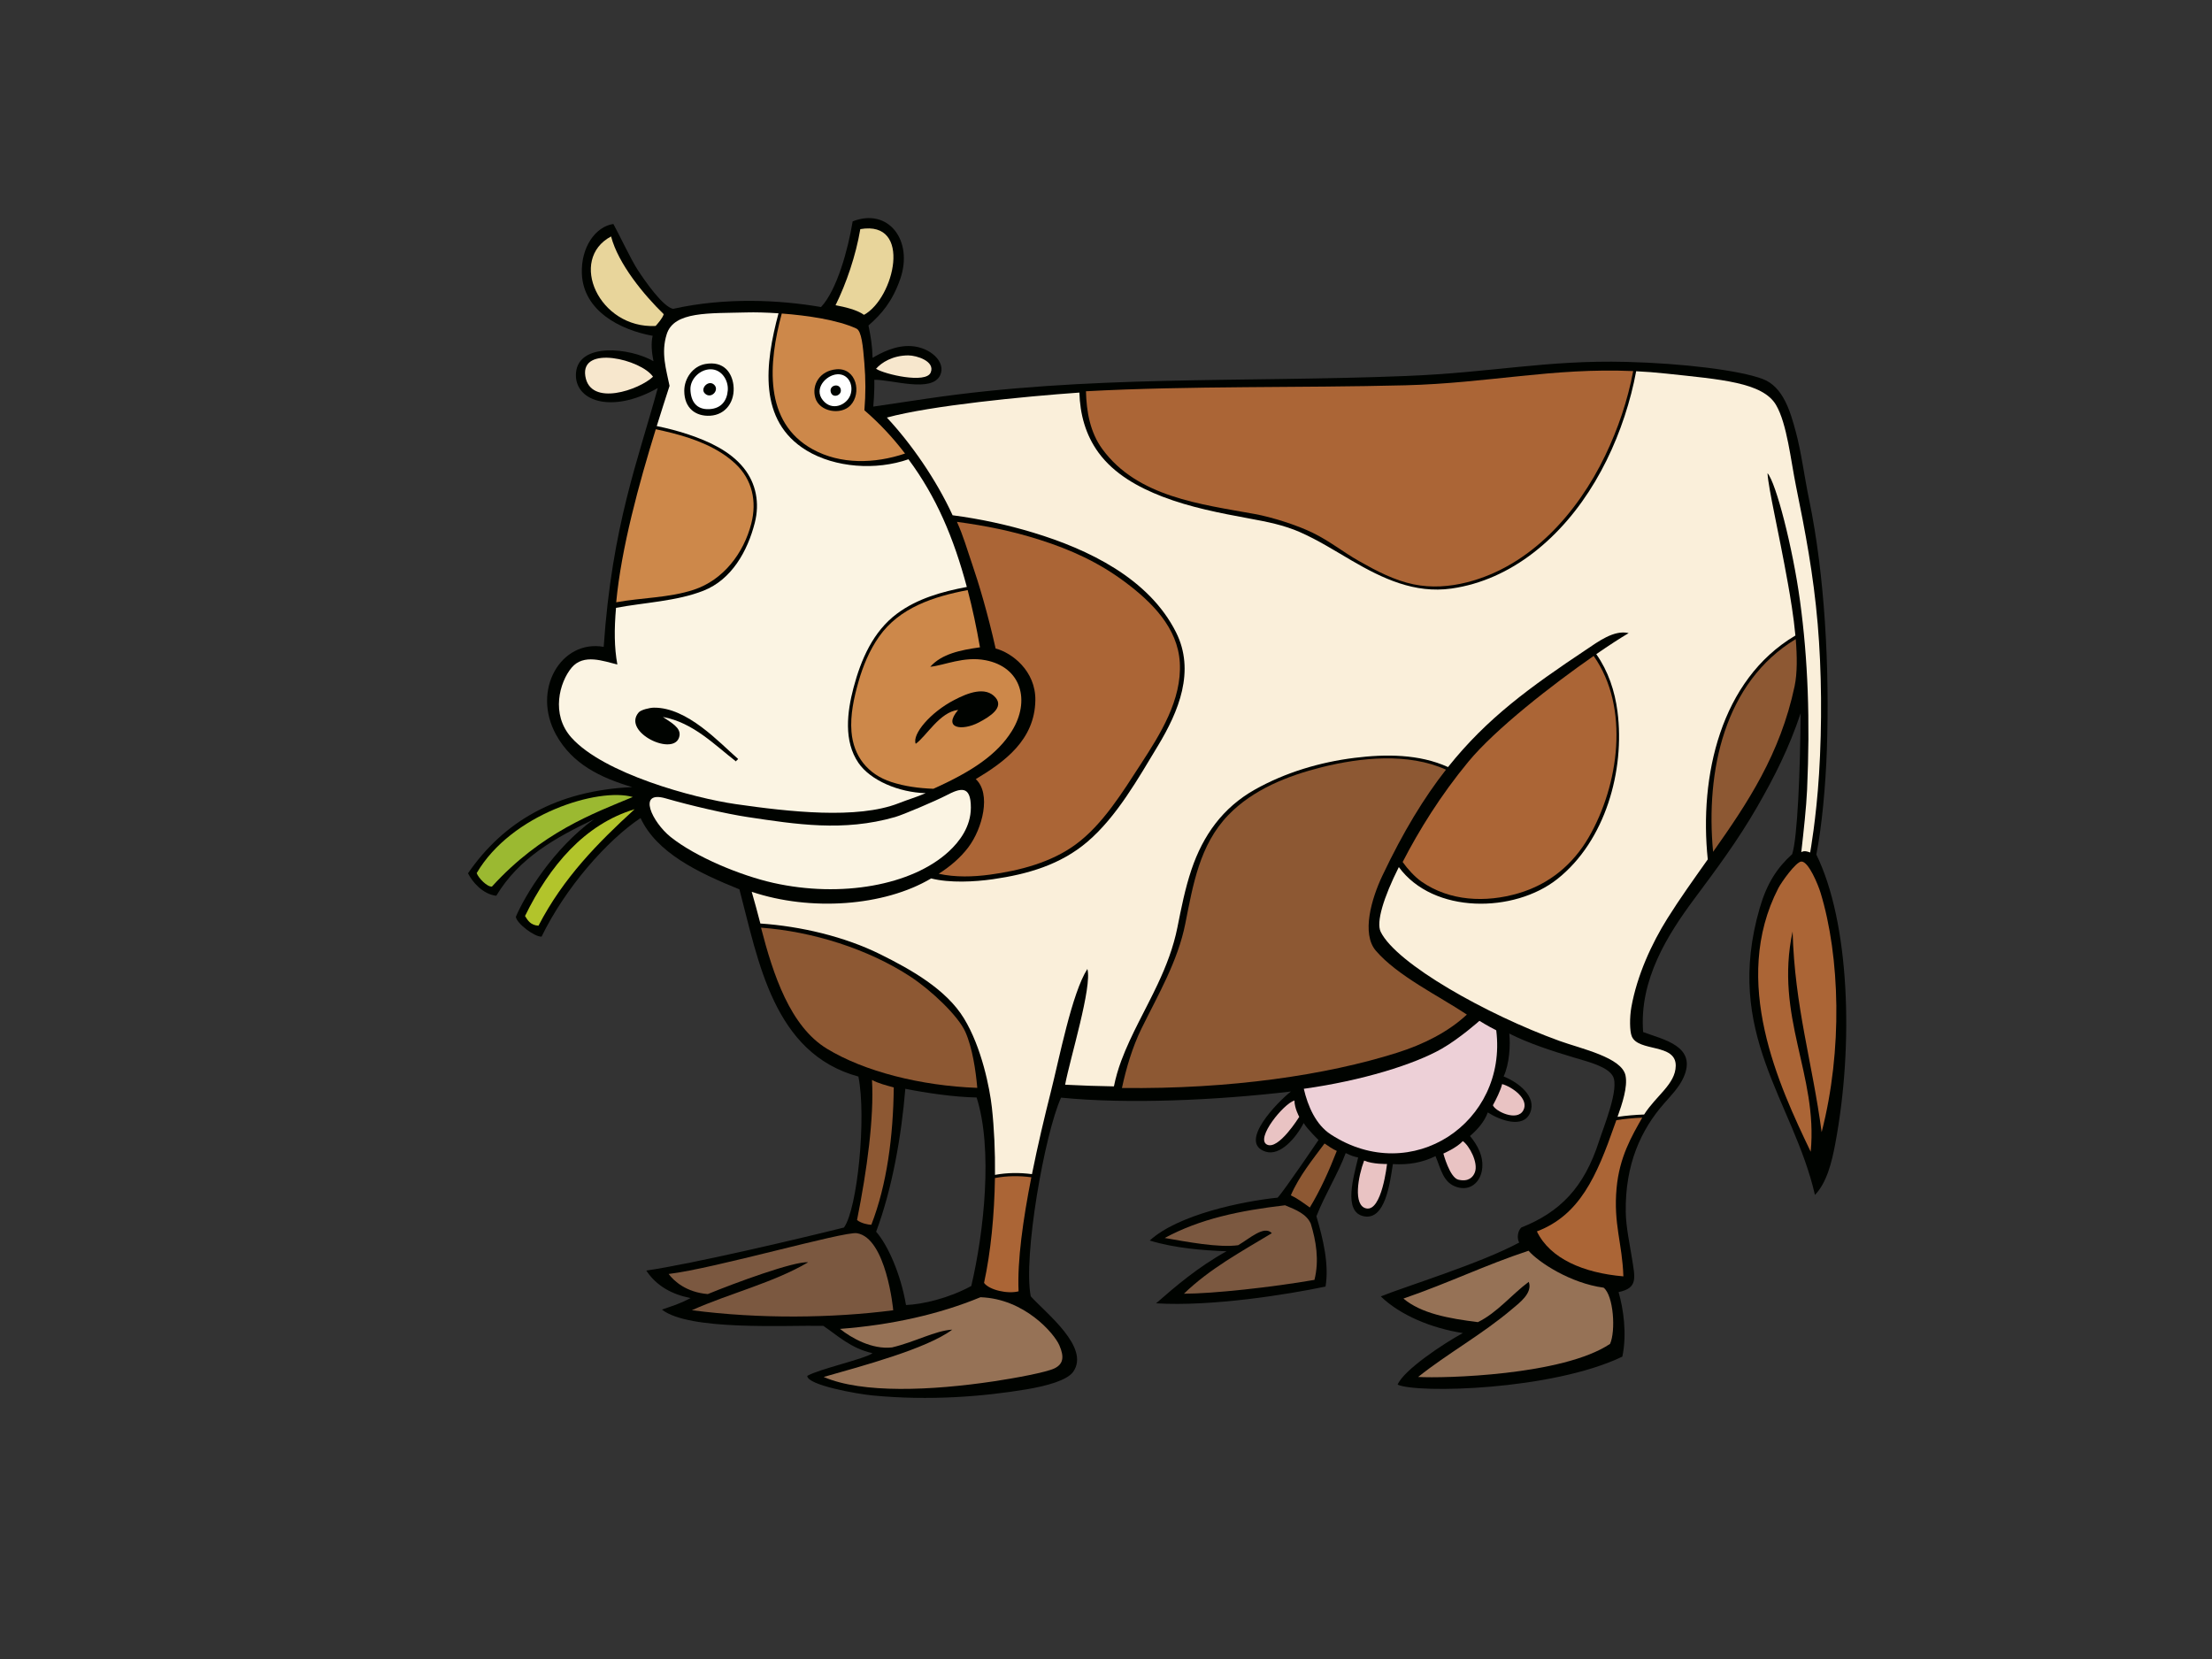 <?xml version="1.0" encoding="utf-8"?>
<!-- Generator: Adobe Illustrator 17.0.0, SVG Export Plug-In . SVG Version: 6.00 Build 0)  -->
<!DOCTYPE svg PUBLIC "-//W3C//DTD SVG 1.1//EN" "http://www.w3.org/Graphics/SVG/1.1/DTD/svg11.dtd">
<svg version="1.1" id="Layer_1" xmlns="http://www.w3.org/2000/svg" xmlns:xlink="http://www.w3.org/1999/xlink" x="0px" y="0px"
	 width="800px" height="600px" viewBox="0 0 800 600" enable-background="new 0 0 800 600" xml:space="preserve">
<rect x="0" y="0" width="800" height="600" fill="#333333" stroke="none"/>
<g>
	<path fill-rule="evenodd" clip-rule="evenodd" fill="#000300" d="M656.401,432.167c-7.854-34.208-33.207-58.282-19.949-103.843
		c2.565-8.825,6.256-14.48,11.709-19.403c1.927-5.839,2.908-30,3.07-50.959c-4.277,12.765-9.526,23.083-15.699,33.81
		c-7.037,12.223-14.701,22.482-22.717,33.251c-9.631,12.948-20.03,29.297-18.549,48.235c7.096,2.685,19.736,5.023,14.602,16.432
		c-1.597,3.554-4.473,6.475-7.058,9.422c-8.302,9.475-14.089,21.934-13.838,39.211c0.077,5.464,1.491,11.854,2.228,16.623
		c1.116,7.163,2.318,10.859-4.817,12.355c1.731,6.049,3.089,15.065,1.361,23.341c-25.571,12.231-74.246,13.366-81.279,10.128
		c2.224-5.311,16.55-14.821,23.589-18.65c-11.396-1.781-22.645-6.456-29.673-13.264c8.998-3.644,36.098-11.936,50.058-19.471
		c-0.866-1.48-0.596-4.146,0.74-5.427c13.928-5.535,22.75-14.356,28.177-31.378c1.524-4.787,7.479-19.1,4.923-23.45
		c-1.947-3.316-8.271-4.966-13.708-6.568c-7.657-2.263-17.047-5.314-23.718-8.775c0.442,4.063,0.058,11.085-2.054,15.525
		c5.391,2.141,12.046,7.277,9.59,13.135c-2.458,5.855-10.928,2.696-15.317-0.123c-1.197,3.359-3.777,6.256-6.423,8.521
		c2.645,3.214,5.118,7.465,4.324,12.353c-0.721,4.417-4.201,7.534-8.897,6.176c-5.198-1.506-5.92-6.594-7.905-11.24
		c-4.845,2.354-9.756,3.213-15.419,2.869c-1.075,6.924-2.739,20.23-10.338,18.905c-7.94-1.385-3.706-14.748-2.22-21.291
		c-1.296-0.239-2.674-0.685-4.508-1.595c-2.746,7.432-7.565,15.104-10.588,22.851c2.471,8.422,4.628,17.483,3.294,25.43
		c-13.783,2.863-40.959,7.277-61.286,6.061c6.949-6.082,15.288-13.206,25.492-18.829c-8.12-0.284-18.712-1.092-27.784-3.882
		c10.283-9.43,33.628-14.197,46.247-15.513c2.239-2.278,14.792-20.856,14.792-20.856s-4.118-3.986-5.36-6.133
		c-2.836,5.481-8.536,11.995-13.712,10.377c-10.284-3.221,4.357-18.043,9.083-21.773c-27.052,3.198-58.989,4.618-83.125,2.216
		c-5.957,13.142-13.772,57.547-10.958,71.855c5.626,6.195,21.494,18.467,15.384,27.254c-2.176,3.131-9.593,5.164-16.969,6.395
		c-15.593,2.601-34.923,4.181-55.582,2.213c-5.625-0.534-23.67-3.747-23.66-7.088c4.444-2.551,20.766-6.1,23.607-8.212
		c-7.856-1.706-12.72-6.483-17.82-9.888c-14.02-0.244-48.531,1.825-58.351-5.871c3.92-1.404,5.982-1.864,10.363-4.174
		c-6.648-1.281-12.346-4.36-16.017-9.941c16.742-2.448,54.851-11.396,71.499-15.568c4.871-6.771,8.162-39.846,5.212-54.6
		c-30.74-8.364-36.16-41.781-43.033-67.705c-15.099-6.1-29.935-13.287-35.752-25.794c-12.092,8.059-27.193,25.183-35.793,42.888
		c-2.47,0.188-9.013-4.741-9.311-7.159c3.265-7.725,13.561-24.713,28.289-35.31c-14.02,6.764-27.013,13.844-35.368,27.695
		c-4.865-0.551-8.633-4.965-10.225-8.128c12.884-18.679,31.948-29.916,59.385-31.175c-11.466-3.383-21.632-8.32-27.486-18.862
		c-9.04-16.285,1.778-34.586,17.179-31.86c3.018-44.033,12.612-67.989,19.55-93.595c-17.13,9.689-30.471,4.441-29.559-5.596
		c0.997-10.936,19.468-9.04,28.014-4.114c-0.672-3.221-0.918-6.7-0.3-9.185c-11.682-2.112-25.074-8.957-25.601-22.496
		c-0.373-9.569,4.97-17.025,11.397-17.953c1.9,3.413,6.401,12.967,8.861,16.711c2.505,3.813,8.985,13.204,12.729,13.989
		c18.891-4.225,38.489-3.26,53.515-0.656c5.786-6.191,9.767-20.823,11.432-30.981c12.928-5.095,22.122,6.96,17.152,21.003
		c-2.808,7.935-6.586,12.429-11.433,16.654c0.87,4.225,1.367,7.332,1.49,11.682c3.233-1.863,8.327-4.598,14.045-4.225
		c6.822,0.445,12.551,5.717,10.439,10.439c-2.959,6.616-17.524,1.617-23.861,1.741c0.123,4.473-0.373,9.693-0.373,9.693
		s12.923-1.919,19.263-2.858c57.915-8.577,114.254-5.87,173.25-8.204c31.442-1.241,50.922-5.841,79.831-5.11
		c20.341,0.514,40.852,3.013,49.295,6.175c7.457,2.79,10.018,11.757,12,19.1c2.028,7.495,3.094,16.254,4.817,24.543
		c5.701,27.412,7.429,61.048,6.421,90.438c-0.438,12.892-1.835,28.049-3.812,37.932c11.905,24.184,13.713,68.307,6.793,104.871
		C662.471,420.391,660.675,427.722,656.401,432.167z M353.208,396.922c-8.242-0.145-18.409-1.672-25.788-3.148
		c-1.393,17.087-4.784,36.318-10.556,51.697c4.099,4.606,8.911,15.173,10.803,26.511c5.901-0.247,15.317-2.366,23.608-6.885
		C355.905,445.493,359.134,415.463,353.208,396.922z"/>
	<path fill-rule="evenodd" clip-rule="evenodd" fill="#AB6536" d="M658.822,409.45c-3.347-25.224-9.754-45.263-10.503-72.562
		c-6.591,30.882,9.239,51.852,6.541,79.65c-11.372-23.712-29.109-61.594-11.687-95.356c1.08-2.095,6.339-9.513,8.305-9.591
		c2.602-0.105,6.058,8.356,6.958,11.299C665.467,345.961,666.478,379.784,658.822,409.45z"/>
	<path fill-rule="evenodd" clip-rule="evenodd" fill="#AB6536" d="M398.693,162.433c12.695,17.319,35.529,19.901,55.148,23.47
		c6.183,1.127,15.259,4.011,20.928,6.79c6.409,3.142,10.668,6.783,16.871,10.299c6.177,3.5,12.665,6.916,19.681,8.357
		c6.387,1.31,12.894,0.851,19.196-0.744c23.028-5.826,40.031-25.098,50.015-45.838c4.573-9.508,8.148-19.903,10.131-30.559
		c-29.131-1.281-52.403,4.37-82.445,5.137c-38.046,0.972-77.736,0.138-115.465,2.159
		C392.947,148.887,394.22,156.325,398.693,162.433z"/>
	<path fill-rule="evenodd" clip-rule="evenodd" fill="#8D5833" d="M619.564,308.077c12.518-17.725,24.28-35.37,29.477-59.897
		c0.994-4.695,0.928-10.855,0.413-17.042C623.56,246.791,616.833,278.937,619.564,308.077z"/>
	<path fill-rule="evenodd" clip-rule="evenodd" fill="#8D5833" d="M497.606,343.85c-5.3-6.169-1.584-18.863,2.368-27.18
		c7.56-15.926,15.039-28.167,22.99-38.311c-13.685-6.18-30.849-4.406-44.948-0.881c-12.213,3.053-24.847,8.032-33.788,17.304
		c-10.381,10.768-12.735,25.141-15.557,39.314c-2.696,13.539-9.809,25.641-15.836,37.896c-3.303,6.715-5.567,14.501-7.07,21.495
		c39.301,0.465,74.027-4.687,99.535-12.757c9.434-2.981,18.369-7.418,25.22-13.794C520.399,360.204,505.435,352.956,497.606,343.85z
		"/>
	<path fill-rule="evenodd" clip-rule="evenodd" fill="#AB6536" d="M339.499,316.014c6.031,1.327,12.571,1.116,18.463,0.323
		c10.785-1.45,22.223-4.411,31.092-10.943c9.793-7.2,16.947-18.928,23.497-28.991c7.033-10.809,14.919-23.255,14.14-36.766
		c-0.728-12.586-10.086-21.868-19.795-29.129c-9.497-7.1-19.566-11.687-30.825-15.27c-10.019-3.193-19.409-5.068-29.979-6.506
		c2.383,5.286,3.552,9.631,5.469,15.201c2.399,6.961,5.687,17.951,8.52,30.61c5.86,1.512,14.53,8.091,14.368,18.721
		c-0.217,14.368-11.158,22.283-21.55,28.516c5.661,5.228,2.478,17.839-2.723,24.702
		C347.427,310.105,343.777,313.294,339.499,316.014z"/>
	<path fill-rule="evenodd" clip-rule="evenodd" fill="#8D5833" d="M329.264,353.215c-15.34-10.059-35.589-16.373-54.032-17.712
		c4.397,17.032,10.549,35.707,23.87,43.801c13.486,8.197,33.845,13.392,54.342,14.136c-0.54-6.232-1.759-14.48-4.298-20.218
		C346.606,367.484,336.962,358.267,329.264,353.215z"/>
	<path fill-rule="evenodd" clip-rule="evenodd" fill="#AB6536" d="M373.004,425.772c-4.435-0.59-8.9-0.54-13.17,0.28
		c-0.196,13.308-1.513,26.795-3.938,37.926c1.852,2.562,8.541,4.088,12.487,3.043C367.869,456.057,370.017,440.876,373.004,425.772z
		"/>
	<path fill-rule="evenodd" clip-rule="evenodd" fill="#AB6536" d="M584.656,429.727c1.031-11.314,5.484-18.812,9.278-25.51
		c-3.135,0.119-6.263,0.431-9.356,0.9c-0.236,0.657-0.464,1.276-0.661,1.84c-6.477,18.506-12.591,32.496-28.077,38.397
		c4.77,9.894,16.892,15.026,31.276,16.257C586.73,449.629,583.474,442.733,584.656,429.727z"/>
	<path fill-rule="evenodd" clip-rule="evenodd" fill="#FAEFDA" d="M657.395,225.686c-1.55-18.13-4.531-33.58-7.83-49.792
		c-1.926-9.47-3.254-22.62-7.229-29.419c-4.824-8.245-20.152-9.242-39.662-11.356c-3.75-0.406-7.381-0.679-10.932-0.855
		c-0.503,2.732-1.102,5.438-1.792,8.106c-5.659,21.875-17.31,43.624-35.463,57.61c-8.668,6.675-18.669,11.331-29.547,12.872
		c-13.29,1.884-24.912-3.594-36.117-10.138c-6.125-3.575-12.172-7.405-18.681-10.265c-5.913-2.595-11.938-3.748-18.237-4.91
		c-10.636-1.965-21.403-4.032-31.525-7.937c-8.748-3.376-17.417-8.173-23.069-15.884c-4.734-6.461-6.71-13.996-6.935-21.739
		c-19.823,1.395-53.945,4.734-69.624,9.04c8.71,9.325,17.766,22.281,23.772,35.332c9.917,1.304,19.718,3.412,29.13,6.267
		c19.905,6.032,41.854,16.526,51.663,36.031c7.049,14.019,0.969,28.668-6.537,41.086c-7.135,11.803-14.861,25.598-25.457,34.666
		c-9.767,8.355-21.661,11.768-34.219,13.577c-6.631,0.951-15.622,1.425-22.343-0.286c-17.074,10.135-43.721,11.943-64.89,4.835
		c1.051,3.588,2.147,7.675,3.129,11.472c14.602,0.988,30.495,4.733,43.378,11.128c11.18,5.547,23.831,12.663,30.259,23.189
		c6.428,10.526,9.329,25.311,10.09,32.187c0.839,7.598,1.211,15.954,1.127,24.405c4.346-0.808,8.873-0.863,13.373-0.264
		c2.097-10.468,4.57-20.845,6.812-29.714c3.068-12.112,7.638-35.833,13.228-44.495c1.786,6.449-6.229,32.174-8.051,41.864
		c5.933,0.315,11.827,0.511,17.653,0.601c0.634-3.133,1.524-6.232,2.662-9.286c3.596-9.616,8.84-18.454,13.188-27.729
		c3.09-6.583,5.688-13.34,7.114-20.491c1.396-7.009,2.785-14.075,5.074-20.861c4.196-12.442,11.343-22.439,22.906-28.955
		c11.008-6.203,23.562-9.938,36.073-11.494c11.164-1.392,23.385-1.434,33.819,3.332c14.111-17.714,29.755-28.994,50.012-42.497
		c4.158-2.774,10.041-7.246,15.322-5.948c-2.923,1.71-7.015,4.359-11.722,7.608c4.312,6.103,6.726,13.373,7.674,20.751
		c2.74,21.342-4.397,46.799-21.733,60.559c-15.591,12.375-44.822,12.787-57.35-4.301c-5.554,11.062-8.245,19.961-6.564,23.403
		c5.67,11.581,38.39,29.952,64.638,39.457c7.878,2.855,22.584,5.949,23.918,12.54c0.83,4.099-1.214,10.249-2.892,14.936
		c3.188-0.454,6.401-0.748,9.617-0.848c4.295-6.815,11.368-10.984,11.433-17.645c0.08-8.215-13.572-4.898-15.906-10.656
		c-0.773-1.905-0.797-6.862-0.138-10.542c2.053-11.465,7.315-22.939,13.033-32.068c4.466-7.134,9.503-14.15,14.597-21.354
		c-3.141-30.046,4.582-64.896,31.619-80.928c0.022-0.016,0.051-0.016,0.076-0.027c-0.659-7.057-1.85-14.02-2.691-18.745
		c-3.46-19.392-7.041-34.093-7.4-39.987c3.076,3.425,9.132,26.944,11.755,46.188c2.906,21.34,3.673,43.208,2.563,68.285
		c-0.276,6.253-1.237,14.945-2.103,22.604c1.185-0.841,3.213,0.123,3.213,0.123s2.201-12.147,3.213-28.409
		C659.007,261.888,658.833,242.505,657.395,225.686z"/>
	<path fill-rule="evenodd" clip-rule="evenodd" fill="#AB6536" d="M531.054,275.481c-10.03,12.143-17.937,24.925-23.763,36.274
		c1.688,2.416,4.359,5.376,6.787,7.072c10.219,7.124,23.229,7.712,35.071,4.237c11.143-3.265,19.718-10.364,25.473-20.313
		c10.828-18.719,14.916-46.846,1.748-65.521C561.424,247.614,540.798,263.681,531.054,275.481z"/>
	<path fill-rule="evenodd" clip-rule="evenodd" fill="#967256" d="M582.301,486.029c-16.998,11.423-60.285,12.517-69.406,11.962
		c10.59-8.477,23.251-15.418,34.075-24.643c2.337-1.995,7.453-5.669,5.927-9.758c-6.176,4.571-11.441,11.2-18.404,14.577
		c-10.607-1.339-20.422-3.101-26.928-8.521c16.798-5.807,29.417-12.069,45.252-17.301c3.664,4.205,15.15,11.74,27.156,13.36
		C583.583,468.586,584.395,481.377,582.301,486.029z"/>
	<path fill-rule="evenodd" clip-rule="evenodd" fill="#E9C3C3" d="M550.919,401.583c-2.267,4.154-10.186,0.311-10.993-1.854
		c1.064-1.925,2.84-5.437,3.336-7.66C546.765,393.018,553.186,397.425,550.919,401.583z"/>
	<path fill-rule="evenodd" clip-rule="evenodd" fill="#EDD0D7" d="M471.538,393.774c21.151-2.953,40.008-8.828,49.925-14.51
		c6.466-3.706,13.591-10.061,13.591-10.061s3.131,1.945,6.082,3.42c4.164,33.28-30.538,56.74-59.859,37.647
		C475.886,406.759,472.991,400.074,471.538,393.774z"/>
	<path fill-rule="evenodd" clip-rule="evenodd" fill="#E9C3C3" d="M522.015,417.198c0,0,4.776-2.043,7.04-4.501
		c2.355,1.659,5.651,7.794,4.368,11.263c-0.635,1.715-2.266,3.562-5.973,2.696C524.302,425.922,522.015,417.198,522.015,417.198z"/>
	<path fill-rule="evenodd" clip-rule="evenodd" fill="#E9C3C3" d="M501.633,420.974c0,0-1.853,17.292-7.533,16.061
		c-4.795-1.047-2.919-11.596-0.743-17.297C496.446,421.1,501.633,420.974,501.633,420.974z"/>
	<path fill-rule="evenodd" clip-rule="evenodd" fill="#8D5833" d="M473.713,436.713c-2.094-1.487-4.353-3.227-6.871-4.397
		c3.046-7.05,7.99-13.071,12.19-18.752c1.234,0.863,3.089,2.1,4.439,2.689C480.664,423.474,477.424,430.622,473.713,436.713z"/>
	<path fill-rule="evenodd" clip-rule="evenodd" fill="#7B5840" d="M474.051,442.522c1.911,6.254,3.127,13.204,1.339,20.363
		c-15.318,2.666-36.78,5.002-47.204,5.002c9.332-9.05,20.847-15.286,31.793-21.889c-2.779-2.954-7.994,1.909-12.162,4.344
		c-7.088,0.997-18.677-1.254-26.583-2.607c12.855-6.949,27.103-9.9,43.526-11.831C468.785,437.557,472.499,439.071,474.051,442.522z
		"/>
	<path fill-rule="evenodd" clip-rule="evenodd" fill="#E9C3C3" d="M469.888,403.926c0,0-7.529,12.219-11.712,10.007
		c-4.183-2.216,6.025-14.76,9.983-15.934C468.16,400.835,469.888,403.926,469.888,403.926z"/>
	<path fill-rule="evenodd" clip-rule="evenodd" fill="#967256" d="M297.904,497.994c13.888-3.96,37.306-10.203,46.491-17.116
		c-6.236,0.377-13.388,4.453-21.78,6.434c-7.221,0.834-14.713-3.409-18.814-6.696c18.677-1.423,35.901-5.297,50.796-11.454
		c15.879,0.523,26.643,13.037,28.532,17.385c1.892,4.346,1.324,6.8-1.699,8.311c-3.022,1.513-14.915,3.652-21.954,4.707
		C336.965,502.937,311.774,504.052,297.904,497.994z"/>
	<path fill-rule="evenodd" clip-rule="evenodd" fill="#CD884A" d="M271.727,189.296c2.027-7.944,0.374-15.811-5.705-21.527
		c-6.283-5.908-14.811-9.076-23.034-11.182c-1.926-0.492-3.869-0.935-5.822-1.344c-6.108,19.758-12.457,42.929-14.309,62.579
		c9.314-1.705,19.024-1.566,28.012-4.518C261.621,209.775,268.978,200.078,271.727,189.296z"/>
	<path fill-rule="evenodd" clip-rule="evenodd" fill="#FBF4E3" d="M310.478,275.917c-5.427-7.903-4.103-18.432-1.796-27.176
		c2.678-10.148,7.047-20.324,15.696-26.78c7.357-5.49,16.338-7.993,25.29-9.684c-4.766-17.811-11.046-32.622-21.11-46.175
		c-11.699,4.087-26.526,3.084-36.85-3.177c-17.657-10.706-15.012-31.44-10.146-49.617c-4.542-0.307-8.599-0.389-11.41-0.312
		c-13.728,0.376-26.355-0.478-29.014,7.832c-2.18,6.82-0.149,12.919,1.012,18.728c-1.464,4.518-3.035,9.411-4.629,14.541
		c3.929,0.799,7.809,1.803,11.594,3.081c7.226,2.437,14.882,5.91,19.793,11.98c4.617,5.699,5.879,12.854,4.074,19.925
		c-2.619,10.262-8.376,20.523-18.519,24.535c-9.744,3.855-21.411,4.27-31.673,6.22c-0.672,7.85-0.642,14.284,0.483,20.488
		c-4.937-1.161-12.196-4.065-16.552,1.162c-4.357,5.227-7.598,16.841-0.079,25.252c11.694,13.082,44.193,21.882,59.46,24.084
		c19.221,2.769,43.907,5.545,58.896-0.315c3.664-1.434,6.59-2.264,9.782-3.647C324.971,286.582,314.806,282.226,310.478,275.917z"/>
	<path fill-rule="evenodd" clip-rule="evenodd" fill="#CD884A" d="M336.44,241.148c4.161-4.667,10.889-6.044,17.98-7.039
		c-1.241-7.15-2.709-14.051-4.451-20.702c-12.212,2.337-24.676,6.303-32.09,16.912c-3.452,4.941-5.782,10.551-7.418,16.329
		c-1.64,5.792-2.997,11.906-2.514,17.965c0.714,8.893,5.888,15.411,14.36,18.193c4.907,1.609,10.072,2.274,15.266,2.467
		c13.889-6.232,23.098-12.373,28.386-20.906c6.75-10.884,3.485-23.075-9.525-25.588C348.565,237.261,341.599,240.636,336.44,241.148
		z"/>
	<path fill-rule="evenodd" clip-rule="evenodd" fill="#CD884A" d="M293.962,162.52c10.017,5.495,22.317,5.237,33.353,1.51
		c-4.292-5.643-9.156-10.876-14.694-15.651c0.482-6.029,0.476-11.021-0.019-17.11c-0.498-6.089-0.997-11.558-2.861-12.43
		c-6.684-3.119-17.707-4.751-27.004-5.449C277.888,131.355,276.092,152.718,293.962,162.52z"/>
	<path fill-rule="evenodd" clip-rule="evenodd" fill="#000300" d="M353.943,261.314c-6.018,3.124-13.124,2.189-7.41-4.567
		c-6.696,0.76-11.444,9.484-15.353,12.261c-1.389-3.469,5.36-11.415,13.931-15.841c4.809-2.53,11.316-5.115,14.95-0.871
		C363.128,255.88,358.156,259.127,353.943,261.314z"/>
	<path fill-rule="evenodd" clip-rule="evenodd" fill="#FBF4E3" d="M351.125,292.118c-0.025,6.844-4.034,12.199-8.026,15.872
		c-13.272,12.219-38.908,16.797-63.417,11.317c-11.788-2.637-28.135-9.386-37.158-16.624c-6.593-5.291-12.292-16.996-1.741-13.932
		c9.003,2.613,22.007,5.607,29.608,6.746c17.421,2.613,34.604,5.382,53.334,0c2.949-0.844,14.789-5.897,18.503-7.834
		C347.236,285.051,351.155,283.742,351.125,292.118z"/>
	<path fill-rule="evenodd" clip-rule="evenodd" fill="#7B5840" d="M250.22,473.856c13.728-6.142,29.373-9.881,42.057-17.327
		c-5.055-0.465-26.9,7.622-36.302,11.492c-7.814-0.675-12.172-4.649-14.152-7.273c16.496-1.941,63.378-15.482,68.076-14.744
		c10.629,1.676,13.17,27.665,13.144,27.878C301.059,476.735,274.52,477.054,250.22,473.856z"/>
	<path fill-rule="evenodd" clip-rule="evenodd" fill="#8D5833" d="M315.126,442.959c-0.986,0-3.69-0.492-5.166-1.719
		c3.625-18.132,6.166-36.891,5.411-50.665c2.213,1.23,5.163,1.969,7.87,2.705C323.05,410.91,320.78,428.45,315.126,442.959z"/>
	<path fill-rule="evenodd" clip-rule="evenodd" fill="#F7E7CD" d="M316.827,133.381c1.934-2.251,6.026-4.848,11.682-4.848
		c2.982,0,9.818,2.112,8.078,6.215C334.847,138.849,319.936,135.372,316.827,133.381z"/>
	<path fill-rule="evenodd" clip-rule="evenodd" fill="#E8D59B" d="M312.477,113.869c-2.608-1.865-6.946-2.841-10.293-3.479
		c3.911-7.939,7.339-17.953,8.956-27.522C330.143,79.591,323.413,107.903,312.477,113.869z"/>
	<path fill-rule="evenodd" clip-rule="evenodd" fill="#000300" d="M307.566,146.619c-3.523,3.679-11.247,2.268-12.699-2.723
		c-1.382-4.741,1.629-9.814,7.618-10.339C309.742,132.922,311.757,142.237,307.566,146.619z"/>
	<path fill-rule="evenodd" clip-rule="evenodd" fill="#FFFFFF" d="M307.566,142.81c-1.269,3.626-6.644,6.095-9.989,1.914
		c-3.345-4.182,1.19-9.079,5.181-9.354C306.749,135.1,308.833,139.181,307.566,142.81z"/>
	<path fill-rule="evenodd" clip-rule="evenodd" fill="#000300" d="M304.051,140.728c0.596,2.347-3.13,3.59-3.638,0.856
		C299.994,139.311,303.483,138.492,304.051,140.728z"/>
	<path fill-rule="evenodd" clip-rule="evenodd" fill="#000300" d="M266.942,274.476c-0.161,0.414-0.628,0.447-0.759,0.9
		c-7.563-5.792-15.391-14.054-26.44-16.079c3.025,2.082,6.558,3.846,5.992,6.873c-1.484,7.917-21.038-1.321-14.723-8.541
		c0.791-0.902,3.906-1.674,5.451-1.691C248.598,255.81,260.142,268.557,266.942,274.476z"/>
	<path fill-rule="evenodd" clip-rule="evenodd" fill="#000300" d="M265.25,139.223c0.726,5.895-2.734,10.811-8.422,11.133
		c-5.054,0.285-9.351-2.558-9.351-9.022c0-4.479,3.09-8.861,7.574-9.681C261.895,130.398,264.728,134.992,265.25,139.223z"/>
	<path fill-rule="evenodd" clip-rule="evenodd" fill="#FFFFFF" d="M263.212,141.176c-0.271,3.628-2.267,6.622-6.801,6.802
		c-4.537,0.182-6.606-2.832-6.711-7.165c-0.095-3.782,3.537-7.346,7.435-7.257C261.036,133.647,263.485,137.548,263.212,141.176z"/>
	<path fill-rule="evenodd" clip-rule="evenodd" fill="#000300" d="M258.234,139.099c2.144,1.938-1.045,5.399-3.296,3.215
		C253.09,140.518,256.201,137.265,258.234,139.099z"/>
	<path fill-rule="evenodd" clip-rule="evenodd" fill="#B2C42B" d="M229.509,292.672c-13.214,12.093-25.76,24.752-34.759,42.123
		c-2.846-0.192-3.846-1.854-4.869-3.505C198.751,313.145,211.453,298.089,229.509,292.672z"/>
	<path fill-rule="evenodd" clip-rule="evenodd" fill="#9BB931" d="M228.859,288.246c-14.045,5.842-33.087,12.751-50.937,32.395
		c-1.701,0.188-4.882-3.058-5.522-4.871C184.946,294.317,216.412,284.706,228.859,288.246z"/>
	<path fill-rule="evenodd" clip-rule="evenodd" fill="#E8D59B" d="M237.112,117.895c-20.551,1.013-31.691-24.106-16.108-32.383
		c2.583,9.911,11.883,21.167,19.042,28.115C239.625,115.1,237.883,117.026,237.112,117.895z"/>
	<path fill-rule="evenodd" clip-rule="evenodd" fill="#F7E7CD" d="M236.168,136.24c-4.78,4.66-22.745,11.06-24.483-0.25
		C209.944,124.68,231.868,129.986,236.168,136.24z"/>
</g>
</svg>
